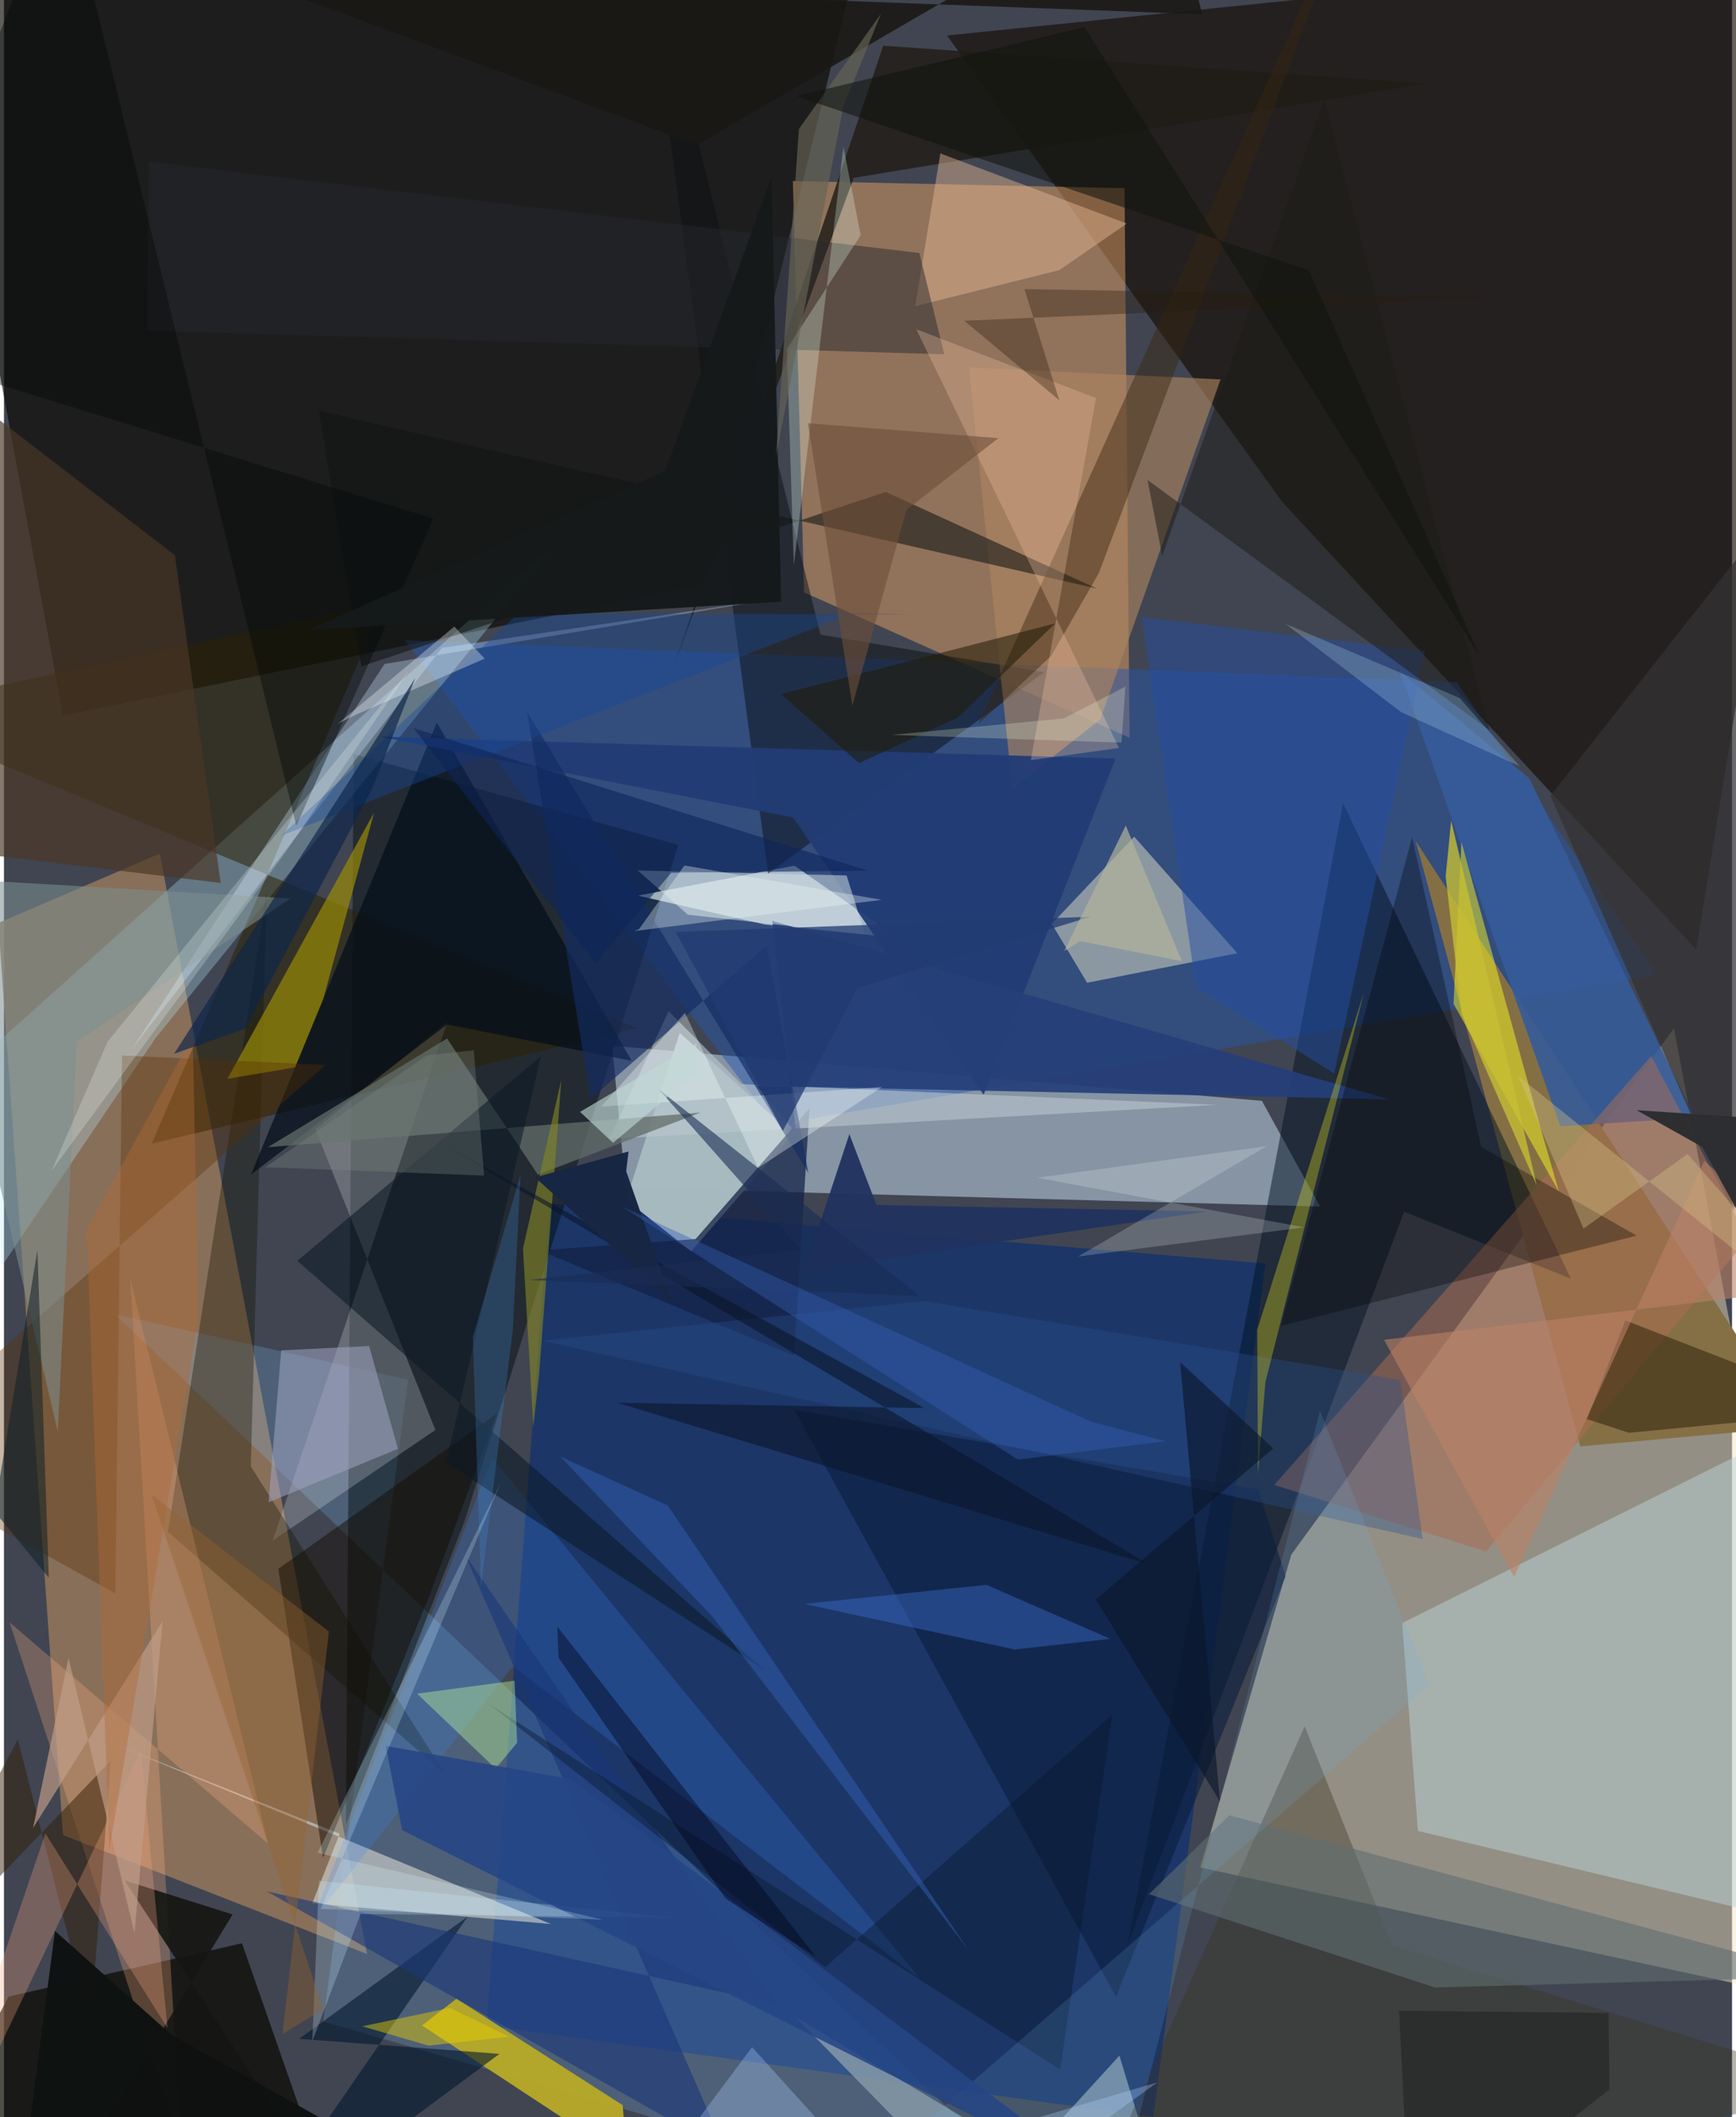 <svg xmlns="http://www.w3.org/2000/svg" width="228" height="278" viewBox="0 0 836 1024"><path fill="#404551" d="M0 0h836v1024H0z"/><path fill="#f5e3c2" fill-opacity=".467" d="M807.879 497.343L898 972.43l-319.232-69.193 44.025-151.35z"/><path fill="#0a0800" fill-opacity=".647" d="M338.313 282.874l73.336-297.209L-46.932-62l75.467 408.017z"/><path fill="#150b04" fill-opacity=".643" d="M456.23 17.176l162.01 225.397 200.432 216.748L898-27.969z"/><path fill="#a9bccf" fill-opacity=".663" d="M300.8 574.464l-6.565-68.624 314.316 26.582 28.147 51.126z"/><path fill="#94775b" fill-opacity=".851" d="M28.58 887.56l147.057 57.523L75.397 412.85l-78.138 33.58z"/><path fill="#e5a166" fill-opacity=".494" d="M381.662 87.544l5.43 198.96 157.464 70.328-2.462-265.82z"/><path fill="#0f3170" fill-opacity=".733" d="M263.903 582.107l346.363 29.022-54.261 412.814L233.47 979.63z"/><path fill="#2655ae" fill-opacity=".471" d="M702.864 329.977l97.092 141.504-427.078 72.516L193.87 309.655z"/><path fill="#857046" fill-opacity=".996" d="M682.967 406.767L898 737.791v-50.516l-135.398 12.302z"/><path fill="#7fc1ff" fill-opacity=".22" d="M53.737 635.73l141.785 31.487-41.062 310.475L526.33 1086z"/><path fill="#000c0f" fill-opacity=".459" d="M169.194 364.712l-3.775 517.76 57.246-146.34 103.601-327.507z"/><path fill="#f2fffd" fill-opacity=".612" d="M306.722 433.184l61.254 13.93 64.49 6.529-50.053-34.964z"/><path fill="#b7edfb" fill-opacity=".302" d="M73.36 502.034l196.449-242.208-276.342 247.43 5.449 105.208z"/><path fill="#bad6d9" fill-opacity=".486" d="M684.052 885.524L898 936.909l-43.646-240.767-177.929 88.87z"/><path fill="#0b0a00" fill-opacity=".718" d="M-62 1086L2.27 965.657l112.882-25.783L166.138 1086z"/><path fill="#021221" fill-opacity=".49" d="M647.821 388.501L757.97 618.414l-80.582-32.354-133.732 354.26z"/><path fill="#a7bac0" fill-opacity=".996" d="M326.917 499.552l54.748 49.125-49.192 56.557-31.498-24.864z"/><path fill="#edeccb" fill-opacity=".471" d="M524 475.319l72.656-14.282-49.89-56.37-39.84 42.195z"/><path fill="#b6a929" fill-opacity=".965" d="M218.926 966.694l80.368 51.476 2.38 26.837-99.43-65.35z"/><path fill="#f2f6fc" fill-opacity=".224" d="M129.95 745.204l84.655-251.282-63.921 52.332 58.034 145.383z"/><path fill="#2a2101" fill-opacity=".529" d="M306.296 497.291L71.482 553.135l112.266-261.382L-62 344.396z"/><path fill="#0b0f13" fill-opacity=".494" d="M503.258 325.128l-133.606 97.419-62.273-467.96 87.667 352.383z"/><path fill="#caccc9" fill-opacity=".671" d="M264.636 930.58l-115.523-9.991 13.31-33.646-112.038-44.595z"/><path fill="#ad8460" fill-opacity=".62" d="M530.428 347.897l-42.606 33.61-20.982-203.813 121.716 5.82z"/><path fill="#365b9a" fill-opacity=".898" d="M752.879 544.73l-77.644-220.04 62.666 51.75 80.144 164.187z"/><path fill="#121301" fill-opacity=".353" d="M213.473 858.19L79.343 740.928l47.83-309.91-7.765 278.225z"/><path fill="#a86c51" fill-opacity=".522" d="M843.618 599.066L716.988 750.43l-102.446-32.202L796.891 510.81z"/><path fill="#feae80" fill-opacity=".275" d="M2.717 784.67l83.09 254.506-24.676-420.723 66.696 273.27z"/><path fill="#0c1e3e" fill-opacity=".612" d="M606.786 720.38l13.247 41.998-82.06 203.382-155.66-283.91z"/><path fill="#201c16" fill-opacity=".82" d="M411.087 86.029l276.97-45.614-262.69-18.287-100.853 298.946z"/><path fill="#fffd1f" fill-opacity=".471" d="M701.268 485.524l51.028 90.957-9.007-31.151-38.194-138.006z"/><path fill="#978a06" fill-opacity=".706" d="M108.112 521.783l32.78-5.55 13.322-32.085 24.894-91.227z"/><path fill="#132345" fill-opacity=".737" d="M334.569 599.293l-75.683 5.458 123.36 50.901 7.437-119.502z"/><path fill="#040f1a" fill-opacity=".718" d="M119.524 568.093l89.91-218.634 94.221 163.595-89.287-17.54z"/><path fill="#889ca9" fill-opacity=".808" d="M567.38 1086L382.978 975.596l89.808 91.822 66.86-73.188z"/><path fill="#cde6ff" fill-opacity=".329" d="M372.585 289.617L184.11 321.135 61.804 507.56l150.095-194.216z"/><path fill="#3a311f" fill-opacity=".369" d="M898 1010.516L516.876 1086 629.25 834.952l42.291 105.983z"/><path fill="#e6b894" fill-opacity=".451" d="M510.618 130.63l32.584-22.504-90.205-33.928-12.15 73.882z"/><path fill="#140b00" fill-opacity=".475" d="M238.522 683.573l-32.509 87.716-51.642 127.364-21.638-139.866z"/><path fill="#bac8ce" fill-opacity=".592" d="M356.77 524.376l-35.209-35.295-28.795 61.788 294.177-16.507z"/><path fill="#25272f" fill-opacity=".486" d="M69.106 159.888l1.078-81.67 372.674 44.148 12.05 48.992z"/><path fill="#3787f9" fill-opacity=".227" d="M246.282 805.864L443.394 957.29 236.176 705.157 149.072 929.2z"/><path fill="#121514" fill-opacity=".573" d="M172.878 322.323l-20.606-123.665 376.386 85.985-102.052-46.706z"/><path fill="#223c76" fill-opacity=".953" d="M381.79 395.414l-199.662-39.087 355.624 10.581-63.82 162.57z"/><path fill="#38260e" fill-opacity=".439" d="M529.716 277.088l-23.065 40.136-35.457 33.249L657.13-62z"/><path fill="#241800" fill-opacity=".475" d="M765.766 686.361l18.62-47.707 112.53 43.686-110.732 10.665z"/><path fill="#4b3825" fill-opacity=".675" d="M82.711 268.584l22.11 158.477-112.426-13.633L-62 157.074z"/><path fill="#253f7a" fill-opacity=".922" d="M364.208 525.201l305.882 6.515-298.418-86.308 11.546 102.771z"/><path fill="#234fa4" fill-opacity=".49" d="M687.395 314.833L643.54 519.246l-66.842-41.777-26.382-178.994z"/><path fill="#020000" fill-opacity=".314" d="M714.638 554.754L681.22 404.952 617.9 641.247l171.955-43.614z"/><path fill="#616c69" fill-opacity=".749" d="M258.29 568.158l78.63-30.051-209.275 16.745 86.712-52.577z"/><path fill="#9da3be" fill-opacity=".561" d="M128.01 726.628l62.576-25.89-13.928-49.71-42.52 2.089z"/><path fill="#01192e" fill-opacity=".596" d="M239.715 993.392l-96.952-7.291 81.574-59.115L114.443 1086z"/><path fill="#efc4a1" fill-opacity=".31" d="M441.358 159.259l86.942 33.275-31.535 175.108 42.658-5.864z"/><path fill="#e3fded" fill-opacity=".278" d="M378.7 168.793l3.421 104.583L406.09 70.93l8.394 42.845z"/><path fill="#d1dde1" fill-opacity=".537" d="M306.62 421.01l101.02 2.418 8.906 28.422-85.683-9.423z"/><path fill="#616e70" fill-opacity=".604" d="M553.99 916.137l138.273 45.127 190.112-5.152-289.57-78.097z"/><path fill="#0b1925" fill-opacity=".569" d="M368.018 807.737L213.843 707.415l45.961-196.585-117.896 98.994z"/><path fill="#5a3000" fill-opacity=".349" d="M-62 706.156l217.584-191.089-98.467-4.569-3.255 260.19z"/><path fill="#1a3778" fill-opacity=".608" d="M127.201 914.794l246.33 54.497-150.373-217.11 125.965 288.432z"/><path fill="#2a528c" fill-opacity=".349" d="M675.564 667.39l10.773 76.996-425.952-95.975 184.568-19.128z"/><path fill="#311a02" fill-opacity=".471" d="M-62 970.004L51.702 851.581l-9.748 127.487L6.728 841.322z"/><path fill="#08162b" fill-opacity=".412" d="M536.208 829.31L397.23 951.53 234.478 824.063l276.484 176.91z"/><path fill="#151613" fill-opacity=".91" d="M58.339 909.486l52.291 16.45L13.087 1086l147.72-20.078z"/><path fill="#f7a781" fill-opacity=".298" d="M66.213 846.78L-47.884 1086 20.06 886.772l59.041 94.161z"/><path fill="#3c72d5" fill-opacity=".404" d="M475.253 766.54l-88.145 9.212 101.884 22.045 46.201-5.156z"/><path fill="#333233" fill-opacity=".725" d="M836.771 585.86L898 213.072v-18.609L748.124 384.908z"/><path fill="#132c63" fill-opacity=".663" d="M389.146 567.362l-136.08-222.998 30.782 187.159 85.146-74.296z"/><path fill="#325fb2" fill-opacity=".498" d="M466.489 942.981l-145.312-214.78-51.977-23.67 73.593 77.428z"/><path fill="#848526" fill-opacity=".624" d="M251.08 603.854l5.026 86.29 2.818-25.838 10.712-142.115z"/><path fill="#bb8165" fill-opacity=".588" d="M822.625 561.484l64.949 60.265-219.909 26.264 62.84 114.745z"/><path fill="#1d1c17" fill-opacity=".506" d="M560.313 268.852l-7.092-36.725 165.486 121.127L638.713 47.89z"/><path fill="#f7ee15" fill-opacity=".306" d="M610.22 668.628l47.776-188.776-51.686 163.246.34 70.16z"/><path fill="#7c8f90" fill-opacity=".557" d="M-36.963 424.338l175.65 10.206-103.482 69.339-9.18 188.448z"/><path fill="#bef999" fill-opacity=".404" d="M247.002 812.864l-47.147 6.304 37.982 36.224 10.425-12.454z"/><path fill="#174a9e" fill-opacity=".384" d="M248.465 296.955l190.627.202-28.3-.678-276.699 107.737z"/><path fill="#21335f" fill-opacity=".957" d="M387.24 614.496l21.742-65.966 13.119 34.297 159.843 3.108z"/><path fill="#6bafdc" fill-opacity=".169" d="M533.135 1086L636.66 682.313l52.885 132.64L377.35 1086z"/><path fill="#c9f1fe" fill-opacity=".22" d="M619.973 301.716l84.261 35.898 29.099 33.051-57.474-26.266z"/><path fill="#040808" fill-opacity=".404" d="M141.448 399.416L28.726-62-62 167.572l269.785 83.264z"/><path fill="#c8edff" fill-opacity=".255" d="M152.376 909.634L323.6 927.501l-151.092-1.781-23.328 61.503z"/><path fill="#254585" fill-opacity=".871" d="M274.525 860.594l-89.841-16.188 7.947 40.764 342.708 171.62z"/><path fill="#0a162a" fill-opacity=".616" d="M614.014 700.551L568.97 658.77l19.304 212.522-60.023-97.697z"/><path fill="#091528" fill-opacity=".569" d="M553.712 756.6L211.178 552.765l234.12 128.278-148.476-2.572z"/><path fill="#f8fefc" fill-opacity=".22" d="M22.942 566.418l27.194-62.589 145.883-179.497-59.842 87.933z"/><path fill="#c19e89" fill-opacity=".663" d="M76.72 784.172L63.14 934.813 31.228 801.902 14.06 884.169z"/><path fill="#f9ffff" fill-opacity=".322" d="M364.914 564.83l-35.465-74.923-40.507 45.304 135.888-9.474z"/><path fill="#15191a" fill-opacity=".961" d="M147.062 304.76l172.847-77.068 51.422-142.105 4.646 205.407z"/><path fill="#b26b34" fill-opacity=".4" d="M94.2 637.604l-2.904-136.402-51.283 93.365L51 894.575z"/><path fill="#f8fffd" fill-opacity=".2" d="M519.69 607.711l91.186-53.336-111.022 15.257 129.131 23.988z"/><path fill="#201b07" fill-opacity=".541" d="M413.67 369.105l47.704-21.963 47.163-45.622-132.648 34.215z"/><path fill="#4191e6" fill-opacity=".243" d="M246.163 643.372l-15.404 124.373-3.95-121.009 23.083-78.495z"/><path fill="#b2d1ff" fill-opacity=".306" d="M448.566 1086l109.474-78.86L290.333 1086l71.58-95.87z"/><path fill="#6d4e39" fill-opacity=".604" d="M436.56 246.62l44.523-34.71-92.125-7.191 21.477 136.577z"/><path fill="#0d255a" fill-opacity=".58" d="M418.13 421.158l-95.323.952-36.591 43.746-88.138-113.708z"/><path fill="#010017" fill-opacity=".42" d="M267.691 786.691l.644 15.1 80.857 116.546 43.648 28.078z"/><path fill="#f2fafd" fill-opacity=".333" d="M232.573 318.546l-14.705-15.499-56.409 47.032 8.911-4.465z"/><path fill="#d4faff" fill-opacity=".235" d="M289.64 928.463l-137.918-32.319 88.44-178.614-86.89 205.744z"/><path fill="#172744" fill-opacity=".996" d="M301.015 566.482l21.812 62.408-65.918-59.418 45.254-12.539z"/><path fill="#0d2026" fill-opacity=".537" d="M21.702 763.088L16.18 604.767l-30.34 183.832-43.692-122.428z"/><path fill="#1a2d55" fill-opacity=".592" d="M443.05 626.84l-189.163-7.762 131.589-14.64-68.7-77.553z"/><path fill="#0b254a" fill-opacity=".663" d="M82.317 509.662l116.65-181.734-20.68 53.241-61.551 116.327z"/><path fill="#1b1814" fill-opacity=".882" d="M579.658 6.914l-461.47-17.302 217.05 80.504L562.497-62z"/><path fill="#d5c386" fill-opacity=".376" d="M732.577 520.451L898 653.457l-83.518-95.295-50.35 36.074z"/><path fill="#ead300" fill-opacity=".439" d="M215.786 971.152l-42.47 8.898 32.1 9.348 38.952-4.34z"/><path fill="#3660b4" fill-opacity=".404" d="M525.61 687.51l36.33 9.573-71.403 8.864L298.804 583.5z"/><path fill="#2e2f32" fill-opacity=".996" d="M874.867 651.483l-53.312-96.754-31.737-17.78 68.11 4.591z"/><path fill="#656354" fill-opacity=".671" d="M405.977 51.831L373.553 220.53l11.045-158.216L424.267 6.68z"/><path fill="#0f1211" fill-opacity=".98" d="M4.813 1086l169.792-49.661-93.657-52.236L24.681 933.9z"/><path fill="#c0d9d5" fill-opacity=".616" d="M294.668 552.74l40.726-34.232-.491-13.889-56.207 33.156z"/><path fill="#93632f" fill-opacity=".408" d="M71.394 722.871l83.084 248.85-19.724 12.088 22.464-194.7z"/><path fill="#223a72" fill-opacity=".757" d="M412.959 477.855l112.737-34.482-200.728 7.4 51.836 96.186z"/><path fill="#f2ffdd" fill-opacity=".231" d="M540.612 359.178l-111.347-3.735 83.439-7.967 29.842-15.395z"/><path fill="#261b0e" fill-opacity=".341" d="M493.674 139.837l16.88 53.76-45.939-38.451 258.125-11.343z"/><path fill="#11140f" fill-opacity=".569" d="M522.715 13.134L383.34 46.472l248.014 84.348 82.728 186.799z"/><path fill="#7f8b85" fill-opacity=".322" d="M204.683 510.385l22.57-2.404 5.034 60.59-105.896-4.026z"/><path fill="#c7bf33" fill-opacity=".784" d="M700.128 396.848l-2.678 27.029 7.689 66.408 36.333 82.97z"/><path fill="#1f2423" fill-opacity=".592" d="M776.265 973.582l-101.325-1.045L680.524 1086l96.144-75.385z"/><path fill="#b1b49c" fill-opacity=".694" d="M520.586 455.162l-7.62 4.796 29.741-60.707 27.118 65.64z"/><path fill="#eefbf8" fill-opacity=".337" d="M304.966 450.324l2.28-.962 21.967-30.765 95.306 16.623z"/></svg>